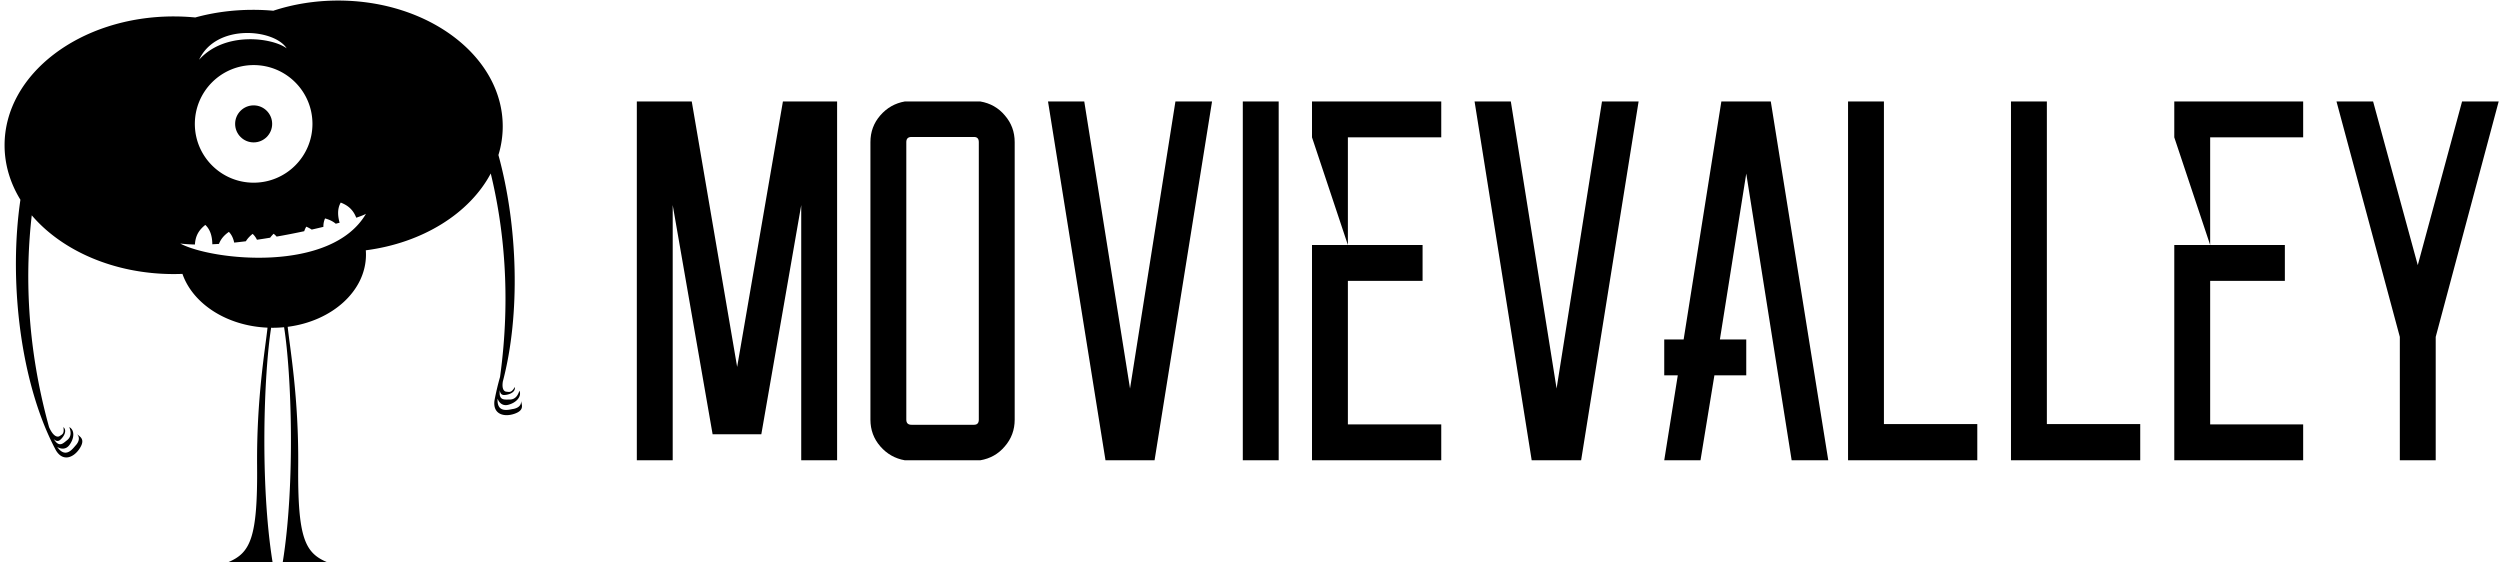 <svg data-v-423bf9ae="" xmlns="http://www.w3.org/2000/svg" viewBox="0 0 418 94" class="iconLeft"><!----><!----><!----><g data-v-423bf9ae="" id="5a4b7e2e-f2af-4842-ab09-67978937f91d" fill="black" transform="matrix(6.122,0,0,6.122,106.477,12.679)"><path d="M3.99 0.70L5.47 0.70L5.47 10.50L4.49 10.50L4.49 3.53L3.40 9.79L2.07 9.79L0.98 3.53L0.98 10.50L0 10.50L0 0.70L1.50 0.70L2.74 7.95L3.99 0.70ZM7.32 0.70L9.38 0.70L9.38 0.70Q9.79 0.77 10.05 1.08L10.05 1.08L10.05 1.08Q10.32 1.39 10.32 1.81L10.32 1.81L10.32 9.39L10.32 9.39Q10.32 9.81 10.05 10.12L10.05 10.12L10.05 10.12Q9.79 10.43 9.38 10.50L9.38 10.50L7.32 10.50L7.32 10.50Q6.92 10.43 6.65 10.12L6.65 10.12L6.65 10.12Q6.38 9.81 6.38 9.39L6.38 9.39L6.38 1.81L6.38 1.81Q6.38 1.39 6.65 1.08L6.65 1.08L6.65 1.08Q6.92 0.77 7.32 0.70L7.32 0.70ZM9.34 9.39L9.34 1.81L9.34 1.81Q9.34 1.67 9.21 1.67L9.21 1.67L7.50 1.67L7.50 1.67Q7.36 1.67 7.36 1.81L7.36 1.81L7.36 9.39L7.36 9.39Q7.36 9.53 7.50 9.53L7.50 9.53L9.21 9.53L9.21 9.53Q9.34 9.53 9.34 9.39L9.34 9.39ZM14.71 0.70L15.71 0.70L14.14 10.50L12.80 10.50L11.23 0.70L12.22 0.70L13.47 8.54L14.71 0.70ZM17.53 0.70L17.53 10.50L16.55 10.50L16.55 0.70L17.53 0.70ZM21.97 1.68L19.42 1.68L19.42 4.62L21.46 4.62L21.46 5.60L19.42 5.60L19.42 9.52L21.97 9.52L21.97 10.50L18.44 10.50L18.44 4.62L19.42 4.62L18.44 1.68L18.44 0.70L21.97 0.70L21.97 1.68ZM26.36 0.70L27.36 0.70L25.79 10.50L24.44 10.50L22.88 0.70L23.87 0.70L25.12 8.54L26.36 0.70ZM31.54 10.50L30.30 2.67L29.58 7.20L30.30 7.20L30.30 8.18L29.43 8.18L29.05 10.50L28.06 10.50L28.43 8.18L28.06 8.18L28.06 7.20L28.59 7.20L29.62 0.70L30.97 0.70L32.54 10.50L31.54 10.50ZM34.06 9.51L36.61 9.51L36.61 10.50L33.08 10.50L33.08 9.51L33.08 0.70L34.06 0.70L34.06 9.51ZM38.51 9.51L41.06 9.51L41.06 10.50L37.53 10.50L37.53 9.51L37.53 0.70L38.51 0.70L38.51 9.51ZM45.51 1.68L42.97 1.68L42.97 4.62L45.01 4.62L45.01 5.60L42.97 5.60L42.97 9.52L45.51 9.52L45.51 10.50L41.99 10.50L41.99 4.62L42.97 4.62L41.99 1.68L41.99 0.70L45.51 0.70L45.51 1.68ZM49.85 0.70L50.85 0.70L49.13 7.13L49.13 10.50L48.15 10.50L48.15 7.13L46.42 0.70L47.42 0.70L48.64 5.17L49.85 0.70Z"></path></g><!----><g data-v-423bf9ae="" id="f4f83be7-916d-49e0-b9de-4d4f75ace0ee" transform="matrix(1.022,0,0,1.022,-7.411,-5.074)" stroke="none" fill="black"><circle cx="48.748" cy="25.232" r="3.029"></circle><path d="M92.473 70.435c.171.896-.541 1.323-1.318 1.445-.626.098-2.653.75-2.496-1.687.278.744.885 1.212 1.721 1.002 1.383-.347 2.259-1.395 1.846-2.318-.191.612-.574 1.468-1.626 1.456-.825-.011-1.789.208-1.581-1.534.042.482.263.771.643.787.657.029 1.988-.359 1.809-1.31-.544.994-.902.812-1.38.772-.366-.03-.78-.432-.571-1.687 2.896-10.971 2.458-25.435-.727-37.033.461-1.509.705-3.082.705-4.698 0-11.363-12.051-20.574-26.915-20.574-3.771 0-7.361.594-10.62 1.665a36.79 36.79 0 0 0-3.313-.148c-3.35 0-6.542.445-9.455 1.25a36.584 36.584 0 0 0-3.529-.17C20.386 7.654 8 17.089 8 28.727c0 3.187.929 6.208 2.592 8.916-1.871 12.729-.155 28.417 4.894 39.164l.001.009.016.029c.295.625.599 1.237.917 1.828 1.199 1.955 2.996 1.09 3.929-.441.932-1.531-.134-1.863-.6-2.33.69.594.399 1.373-.133 1.951-.43.467-1.61 2.238-3.003.232.681.41 1.447.399 1.971-.286.865-1.132.898-2.497 0-2.963.232.6.466 1.507-.366 2.151-.652.506-1.269 1.276-2.192-.216.333.352.686.439.994.216.533-.387 1.332-1.519.599-2.151.193 1.117-.199 1.198-.599 1.465-.344.229-1.032.137-1.738-1.444-3.774-13.618-3.879-25.527-2.835-34.667 4.933 5.785 13.487 9.611 23.217 9.611.482 0 .96-.01 1.437-.027 1.696 4.879 7.237 8.518 13.917 8.796-.372 3.512-1.798 11.517-1.705 22.591.1 11.818-1.098 14.248-4.727 15.779 1.064 0 4.594.135 7.259 0-2.064-12.826-1.427-30.77-.235-38.354.078.001.156.004.235.004.638 0 1.267-.031 1.884-.091 1.199 7.534 1.851 25.564-.221 38.441 2.665.135 6.192 0 7.259 0-3.629-1.531-4.828-3.961-4.729-15.779.095-11.226-1.371-19.293-1.718-22.729 7.263-.928 12.804-5.862 12.804-11.811 0-.238-.009-.472-.026-.706 9.31-1.204 16.994-6.059 20.441-12.571 2.092 8.642 3.365 19.92 1.52 33.287v.001a42.83 42.83 0 0 0-.486 1.857l-.004.006-.005.035c-.16.673-.302 1.341-.421 2-.279 2.278 1.665 2.719 3.348 2.101 1.684-.616 1.057-1.541.982-2.196zM54.15 12.877c-2.26-1.721-10.106-2.863-14.328 1.862C42.653 8.703 52.2 9.742 54.15 12.877zm-5.402 2.735c5.314 0 9.621 4.307 9.621 9.62 0 5.313-4.307 9.62-9.621 9.62-5.312 0-9.62-4.307-9.62-9.62a9.62 9.62 0 0 1 9.62-9.62zM36.737 44.808c.745.089 1.55.141 2.402.16.092-1.585.792-2.479 1.701-3.208 1.026.942 1.137 2.393 1.147 3.167.358-.016.72-.037 1.087-.061.341-.891.928-1.477 1.623-1.967.499.517.746 1.153.864 1.755a78.611 78.611 0 0 0 1.915-.219c.292-.478.676-.862 1.106-1.209.312.286.539.617.707.963.72-.105 1.441-.217 2.157-.336.172-.228.362-.442.568-.644.187.138.348.295.49.463 1.555-.273 3.078-.571 4.521-.881.078-.251.187-.502.339-.741.309.136.604.29.881.475a98.614 98.614 0 0 0 1.916-.447 3.171 3.171 0 0 1 .269-1.378c.635.175 1.229.427 1.755.868.216-.057.424-.113.629-.17-.217-.761-.496-2.129.184-3.291 1.062.419 1.979 1.049 2.538 2.476.738-.249 1.285-.466 1.589-.638-5.691 9.723-25.103 7.658-30.388 4.863z"></path></g><!----></svg>